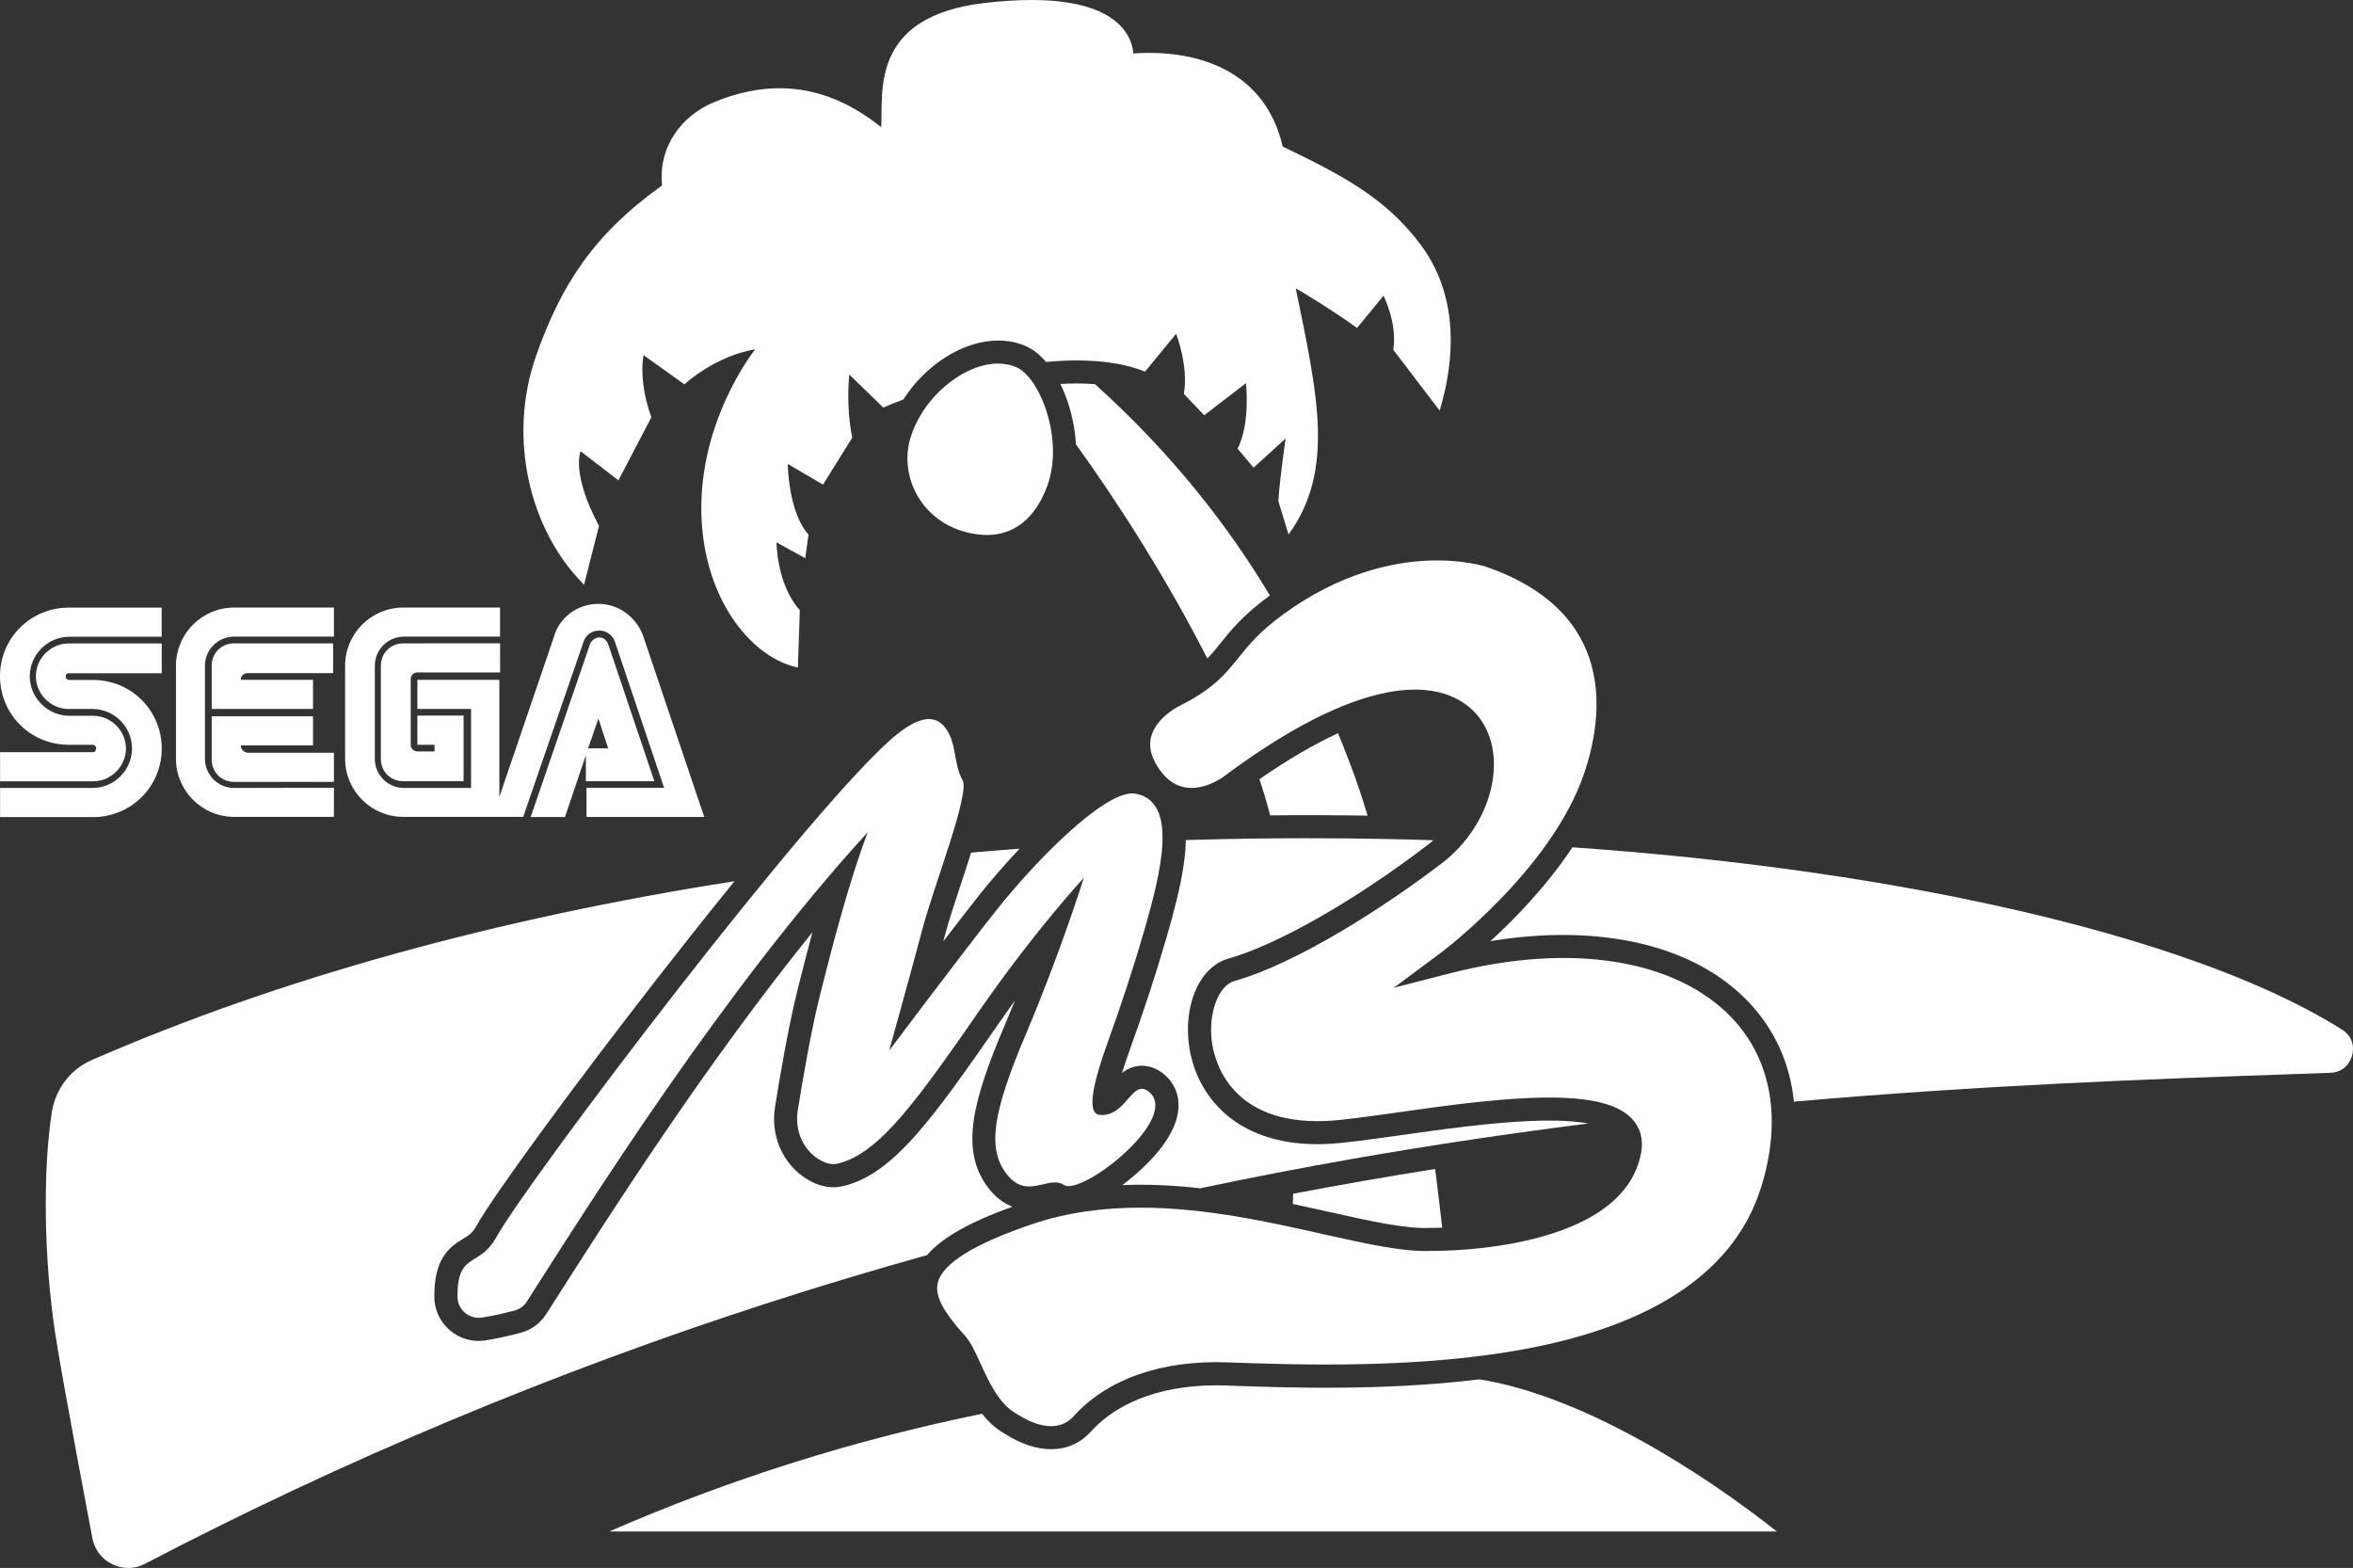 <?xml version="1.0" encoding="utf-8"?>
<!-- Generator: Adobe Illustrator 25.4.1, SVG Export Plug-In . SVG Version: 6.00 Build 0)  -->
<svg version="1.1" id="Layer_1" xmlns="http://www.w3.org/2000/svg" xmlns:xlink="http://www.w3.org/1999/xlink" x="0px" y="0px"
	 viewBox="0 0 3239.9 2159" style="enable-background:new 0 0 3239.9 2159;" xml:space="preserve">
<rect x="0" y="0" width="3239.9" height="2159" fill="#333333" stroke="none"/>
<style type="text/css">
	.st0{fill:#FFFFFF;}
	.st1{fill:#AA9644;}
	.st2{fill:#199A40;}
	.st3{fill:#F4134B;}
	.st4{fill:#D4BF7C;}
	.st5{fill:url(#SVGID_1_);stroke:#000000;stroke-width:30.002;stroke-miterlimit:10;}
	
		.st6{fill:url(#SVGID_00000047767590976435158750000001829988801776791226_);stroke:#000000;stroke-width:30.002;stroke-miterlimit:10;}
	.st7{fill:url(#SVGID_00000072239476993401030550000017925246478252065977_);}
	.st8{fill:#034693;}
	
		.st9{fill:url(#SVGID_00000044889463413033458260000000171608980064199057_);stroke:#000000;stroke-width:30.002;stroke-miterlimit:10;}
	
		.st10{fill:url(#SVGID_00000058567876262837861440000009002089849497367730_);stroke:#000000;stroke-width:30.002;stroke-miterlimit:10;}
	.st11{fill:url(#SVGID_00000017503710024352669140000017776337390834324647_);}
	
		.st12{fill:url(#SVGID_00000059308745294858371550000016020731999474394035_);stroke:#000000;stroke-width:31.537;stroke-miterlimit:10;}
	
		.st13{fill:url(#SVGID_00000154411296615529814020000015870097269901398701_);stroke:#000000;stroke-width:31.537;stroke-miterlimit:10;}
	.st14{fill:url(#SVGID_00000095323104814355507140000005542755724194848657_);}
	
		.st15{fill:url(#SVGID_00000145780261170375534450000003848126838907701153_);stroke:#000000;stroke-width:31.537;stroke-miterlimit:10;}
	
		.st16{fill:url(#SVGID_00000140001374726788329420000014805444538196432290_);stroke:#000000;stroke-width:31.537;stroke-miterlimit:10;}
	.st17{fill:url(#SVGID_00000142878313632799164480000004441281303416675485_);}
	.st18{fill:#FFFFFF;stroke:#000000;stroke-width:30.002;stroke-miterlimit:10;}
	.st19{fill:#FFFFFF;stroke:#000000;stroke-width:31.537;stroke-miterlimit:10;}
	
		.st20{fill:url(#SVGID_00000064323732453773031580000017231152642434250423_);stroke:#000000;stroke-width:18.814;stroke-miterlimit:10;}
	
		.st21{fill:url(#SVGID_00000059988801881527474100000008415771350257645440_);stroke:#000000;stroke-width:18.814;stroke-miterlimit:10;}
	.st22{fill:url(#SVGID_00000129921565995091482860000009809198031902512311_);}
	.st23{fill:#FFFFFF;stroke:#000000;stroke-width:18.814;stroke-miterlimit:10;}
	
		.st24{fill:url(#SVGID_00000092425488218389110730000014413962032022065318_);stroke:#000000;stroke-width:18.814;stroke-miterlimit:10;}
	
		.st25{fill:url(#SVGID_00000032622989014415425870000000991802978400822429_);stroke:#000000;stroke-width:18.814;stroke-miterlimit:10;}
	.st26{fill:url(#SVGID_00000147203923307201461210000006564021234719062163_);}
</style>
<g>
	<g>
		<g>
			<path class="st0" d="M1555.8,1445c-4.6,12.8-8.1,23.4-10.9,32.3c7.3-5.5,16.4-9.8,27.7-9.8c0,0,0,0,0,0c7.8,0,19.7,2.3,31.7,13
				c18.5,16.6,23.4,41.2,13.3,67.5c-12.6,33-45.5,62.6-64,77.4c-2.5,2-5.3,4.2-8.3,6.4c26.8-1.1,54.8-0.4,84.3,2.1
				c7.8,0.7,15.5,1.4,23.1,2.3c69.2-14.6,138.9-28.1,209.1-40.4c111.3-19.5,220-35.5,325.3-48.8c-17.7-3.2-42.7-4.9-78.3-3.5
				c-57.2,2.3-122.8,11.5-180.6,19.7c-42.6,6-79.5,11.2-103.1,12.1c-3.7,0.1-7.3,0.2-10.9,0.2c-114.6,0-166.4-68-176.6-133.2
				c-4.1-26.5-1.6-53.3,7.3-75.5c9.8-24.5,26.2-41.1,46.4-46.8c67.5-19,175.5-80.7,275.3-157.2c2.4-1.9,4.8-3.8,7-5.8
				c-25-0.8-50-1.5-75.2-1.9c-33.5-0.6-67-0.9-100.3-0.9c-55.4,0-110.6,0.9-165.3,2.5c-0.2,10.1-1.1,21.1-2.8,33
				c-4.6,32.5-14.2,68-23.9,101.6C1591.8,1340.5,1575.4,1390.8,1555.8,1445z"/>
			<path class="st0" d="M629.9,1785.4c0,16.4,13.5,29.2,29.3,29.2c1.6,0,3.1-0.1,4.7-0.4c15.1-2.4,29.2-5.6,44.4-9.6
				c7-1.8,13.2-6.2,17.1-12.4c89.7-140.5,271.7-429.9,469.3-646.2c-24.6,65.6-46.4,147.5-65.6,224c-12.8,51.3-24.4,119.9-30.7,159.4
				c-4.1,25.7,6.3,52.4,28.2,66.4c6.6,4.2,13.8,7.1,21,7.1c2,0,4-0.2,6-0.7c57.4-13.7,109.3-87.4,196.7-213.1
				c76.6-110.1,142-180.3,142-180.3s-33.1,105.5-79.6,214.8c-46.4,109.3-52.9,157.2-27.7,191.6c10.7,14.6,21.6,18.5,32.1,18.5
				c12.6,0,24.6-5.6,35.4-5.6c4.4,0,8.5,0.9,12.4,3.5c1.6,1.1,3.8,1.6,6.4,1.6c35.3,0,150.5-94.3,111.6-129.1
				c-3.8-3.4-7.3-4.9-10.5-4.9c-16.1,0-26.5,36.1-54.7,36.1c-1.3,0-2.6-0.1-4-0.2c-19.5-2.3-5.7-52.2,11.9-100.9
				c18.1-50.1,34.8-100.7,49.6-151.8c24-83,47.7-179.1-12.1-189.6c-1.3-0.2-2.7-0.3-4.2-0.3c-41.5,0-132.9,92.8-186.4,160.1
				c-46,57.9-148.2,194-148.2,194s27.3-97.7,45.8-167.3c15.8-59.7,65.6-186.4,55.3-204.9c-11.3-20.4-8.8-44.3-18.4-63.5
				c-6.5-13-15.4-20.8-28-20.8c-11.3,0-25.5,6.3-43.7,20.8c-109.3,87.4-507.6,613-551.8,692.5
				C659.9,1746.4,629.8,1722.5,629.9,1785.4z"/>
			<path class="st0" d="M1399.7,505.7c-7.9-3.4-16.4-5.1-25.3-5.1c-47.3,0-104.1,45.9-121,103.2c-15.6,52.9,16,116.2,82.1,130.2
				c8.3,1.8,16.1,2.6,23.3,2.6c46.5,0,70.7-34,82.9-66.7C1465.9,605.9,1431.8,519.7,1399.7,505.7z"/>
			<path class="st0" d="M1301.2,1287.4c-0.8,2.9-1.6,5.9-2.4,8.9c18.6-24.2,36.2-47,49.2-63.4c17-21.4,36.4-43.6,55.9-64.3
				c-22.3,1.7-44.6,3.4-66.7,5.4c-3.9,12.3-8.3,25.9-13.4,41.1C1314.7,1242.7,1306.1,1268.8,1301.2,1287.4z"/>
			<path class="st0" d="M1374.5,468.9C1374.5,468.9,1374.5,468.9,1374.5,468.9c13.5,0,26.3,2.6,38,7.7c9.8,4.3,19.3,11.8,27.9,21.8
				c14.9-1.4,29-2.1,42.3-2.1c38,0,69.7,5.6,94,15.4l42.7-52.1c0,0,17.4,44.1,10.7,82.8l28,29.4l57.4-44.1c0,0,6.7,54.1-11.4,90.2
				l22,26l44.1-40.1c0,0-8,54.1-10,86.1l14,46.1c64.1-88.1,40.1-192.3,10-338.6c0,0,0,0,0,0c2,0,57,33.9,84.3,54.2
				c11.8-14.1,36.5-44.5,36.5-44.5s19.4,38.4,13.4,74.5l63.9,83.8c13.6-45.7,35.6-145.2-25.8-228c-49.4-66.6-112.9-98.2-190.3-135.6
				c-24.1-103.7-113.6-129-183.8-129c-7.5,0-14.9,0.3-21.9,0.8C1558.4,46.2,1534.4,0,1420.4,0c-19.1,0-40.8,1.3-65.4,4.2
				c-157.6,18.7-138.9,122.9-141.6,171c-36.2-29-82.5-53.7-140-53.7c-27.3,0-57.2,5.6-89.7,19c-45.4,18.7-77.5,61.4-72.1,114.9
				C818.1,322.1,772.7,391.5,738,490.4c-39.3,111.9-9.1,239.8,66.2,314.7l20.6-81c-38.7-72.1-25.4-102.8-25.4-102.8l52.1,40.1
				l45.4-86.8c-18.7-52.1-10.7-85.5-10.7-85.5l56.1,40.1c49.4-42.7,97.5-48.1,97.5-48.1S957,583.9,966.4,721.4
				c7.6,111.2,72.1,185.6,132.2,197.7l2.7-78.8c-32.1-36.1-32.1-93.5-32.1-93.5l39.5,21.8l4.6-32.5c-28-30.7-28.6-97.3-28.6-97.3
				l48.5,28.5l40.3-64.7c-9.3-45.4-4-86.8-4-86.8l46.7,45.4c7.3-3.2,16.8-7.1,27.7-11.2C1274.2,502.6,1325.8,468.9,1374.5,468.9z"/>
			<path class="st0" d="M1680.4,885.8c14.8-18.4,31.5-39.2,68.1-65.9c-55.5-92.6-131.9-192.8-240.8-290.9c-8-0.6-16.4-1-25-1
				c-7.3,0-14.9,0.3-22.7,0.7c4.7,9.5,8.8,19.9,12.2,31c3.8,12.4,8.1,30.8,9.3,52.1c58.7,81.2,126.6,188.1,180.9,294.9
				C1668.9,900.1,1674.4,893.3,1680.4,885.8z"/>
			<path class="st0" d="M1842.4,1009.6c-33.2,15.3-69.6,36.5-108.3,63.4c5.7,17,10.7,33.6,14.8,49.7c44.6-0.4,89.3-0.3,134.2,0.4
				c-7.4-24.5-15.1-47.7-23.3-69.1C1854.5,1039.8,1848.7,1025,1842.4,1009.6z"/>
			<path class="st0" d="M1688.5,1907.8c-80.6-2.9-146.8,19.6-186.5,63.5c-14.6,16.1-33.5,24.2-54.6,24.2c-19.6,0-41.1-6.9-63.1-20.8
				l-0.5-0.3c-12.7-7.1-22.9-16.8-31.5-27.7c-174,35.5-346.9,89.4-513.4,162.1h1607.7c-105.1-83.1-267.6-186.8-409.6-209.5
				C1904,1915.7,1768,1910.7,1688.5,1907.8z"/>
			<path class="st0" d="M1997.5,1340l-78.2,20l64.8-48.2c1.5-1.1,152-114.3,197-246.4c27.1-79.5,45.6-222.2-134.5-284.9
				c-0.2-0.1-33.1-11-83.6-8.4c-46.6,2.4-118.3,17.1-195.5,73.4c-33.3,24.3-48.1,42.6-62.3,60.3c-18,22.4-35.1,43.6-83.9,67.6
				c-1.3,0.7-29.5,16-36.2,40.7c-3.5,12.8-0.7,26.2,8.4,40.9c10.3,16.6,23,26.3,37.6,29.1c26,4.9,51.2-12.9,51.4-13
				c88.7-66.4,165.7-106.1,228.9-117.9c75.4-14.1,110.9,15.8,125.4,34.9c41.1,54.2,17.3,147.6-50.8,200
				c-78,59.8-199.7,138.3-286,162.6c-23.1,6.5-37.2,46.3-30.9,86.8c4.1,26.1,27.3,110.8,155,106.1c22-0.8,58.1-5.9,99.9-11.8
				c58.6-8.3,125-17.7,183.8-20c73.4-2.9,117.5,6.1,138.9,28.3c11.9,12.4,16.4,28.8,13,47.3c-24.9,135.1-271.4,135.2-288.3,135
				c-37.8,2-89.5-9.6-149.4-23c-75.7-17-163.2-36.5-251.8-36.5c-50.2,0-100.7,6.3-149.6,22.9c-79,26.9-122.5,53.8-129.2,80
				c-4.6,17.7,6.5,39.5,37.1,73.2c8.2,9,14.4,22.7,21.6,38.5c11.4,24.9,25.5,55.9,49.5,69.2l0,0c0.3,0.2,0.9,0.5,1.8,1.1
				c18.8,11.9,53.8,28,77.1,2.1c46.1-51,121.1-77.3,211.2-74c94.6,3.4,270.6,9.9,423.1-20.9c172.2-34.7,277.3-108.8,312.1-220.1
				c29-92.6,14.7-175.4-40.1-233.2C2307.8,1320.7,2163,1297.5,1997.5,1340z"/>
			<path class="st0" d="M3224.8,1417.7c-115.4-72.6-298.9-135.6-530.7-182.2c-161.5-32.4-341-55.7-529-68.8
				c-35.4,53.5-79.6,98.8-112.9,129.2c150.7-24.8,280.8,5.1,355.7,84.1c35.9,37.8,56.8,84.5,62.2,136.9
				c259.4-22.8,491-31,681.9-37.7c19.3-0.7,38.2-1.3,56.7-2c17.6-0.6,27-12.8,30-23.9C3241.8,1442.2,3239.7,1427.1,3224.8,1417.7z"
				/>
			<path class="st0" d="M1359.6,1634.1c-37.7-51.2-20.6-117.8,24-222.8c4.8-11.3,9.5-22.6,14-33.7c-6.9,9.6-14,19.5-21.1,29.8
				c-90.8,130.5-145.5,209.2-215.4,225.8c-4.4,1-8.9,1.6-13.4,1.6c-12.7,0-25.5-4.1-38.1-12.1c-32-20.5-48.7-59-42.5-98.1
				c6-37.7,17.9-109,31.2-162.2c6.3-25.3,13.1-51.9,20.3-78.7c-147.7,182.7-278.1,387.1-354.5,506.9c-4.2,6.5-8.2,12.8-12,18.8
				c-8.3,12.9-21,22.2-35.9,26c-17.9,4.6-32.5,7.8-47.3,10.2c-3.2,0.5-6.5,0.8-9.8,0.8c-33.6,0-61-27.3-61.1-60.9
				c-0.1-51.2,18.7-67,39.7-79.8c7.9-4.8,12.7-7.8,18.3-17.7c23.3-41.9,134.9-194.5,254.2-347.4c28.1-36.1,63.7-81.1,101.1-127.2
				c-326.6,51-627.6,134-884.9,246.2c-29.5,12.8-50,39.8-55.1,72.1c-12.5,81-10.7,202.7,4.5,302.9c10.1,66.4,51,281.1,51.4,283.3
				c3,15.9,13,29,27.5,36c14.4,7,30.7,6.8,44.8-0.6c273.9-143,563.4-264.2,860.6-360.1c71.1-22.9,143.3-44.6,216.4-65
				c20.3-23.8,58.3-45.3,117.5-66.7C1381,1656.7,1369.5,1647.5,1359.6,1634.1z"/>
			<path class="st0" d="M1780.2,1657.8c16.7,3.6,33,7.2,48.7,10.7c57.8,12.9,107.7,24.1,141.2,22.2l0.6,0l0.6,0
				c0.2,0,5.5,0.1,14.5-0.2c-2.9-25.7-6.1-52.8-9.7-80.9c-64.1,10.2-129.3,21.5-195.5,34.1
				C1780.4,1648.4,1780.3,1653.1,1780.2,1657.8z"/>
		</g>
	</g>
	<g>
		<g>
			<g>
				<g>
					<g>
						<g>
							<g>
								<path class="st0" d="M128.3,1035.7H0.1v40.1h128.2c24.6,0,45.1-20.5,45.1-45.1c0-24.6-20.5-45.1-45.1-45.1H95.4
									c-29.8,0-54.4-24.6-54.4-54.4s24.6-54.4,54.4-54.4h127.2v-40.1H94.4c-52.3,0-94.4,42-94.4,94.4c0,52.4,42,94.4,94.4,94.4
									h32.9c3.1,0,5.1,2.1,5.1,5.1C132.4,1033.6,130.4,1035.7,128.3,1035.7z"/>
								<path class="st0" d="M94.5,927h128.2v-41H94.5c-24.6,0-45.1,20.5-45.1,45.1s20.5,45.1,45.1,45.1h32.9
									c29.8,0,54.4,24.6,54.4,54.4c0,29.7-24.6,54.4-54.4,54.4H0.1v40.1h128.2c52.3,0,94.4-42,94.4-94.4c0-52.4-42-94.4-94.4-94.4
									H95.5c-3.1,0-5.1-2.1-5.1-5.1C90.4,929,92.4,927,94.5,927z"/>
							</g>
							<g>
								<path class="st0" d="M555.2,885.9c-17.5,0-30.8,13.4-30.8,30.8v128.2c0,17.5,13.4,30.8,30.8,30.8h83.1v-90.3h-63.6v40.1
									h23.6v9.2h-23.6c-5.1,0-9.2-4.1-9.2-9.2v-90.4c0-5.1,4.1-9.2,9.2-9.2h113.9v-40.1L555.2,885.9L555.2,885.9z"/>
								<path class="st0" d="M807.6,1075.7H901l-63.6-188.8c-2.1-5.1-6.2-9.2-12.3-9.2c-5.1,0-10.3,4.1-12.3,8.2l-82.1,239.1h47.2
									l28.8-85.2v35.9H807.6z M824,989.5l13.4,41h-27.7L824,989.5z"/>
								<path class="st0" d="M886.6,878.7c-8.2-26.7-32.9-47.2-62.6-47.2s-54.4,19.5-61.5,46.1l-74.9,219.6V936.1H574.7v40.1h73.9
									V1085h-92.4c-22.6,0-40.1-18.5-40.1-40.1V916.7c0-22.6,18.5-40.1,40.1-40.1h132.3v-40H555.2c-44.1,0-80,35.9-80,80v128.2
									c0,44.1,35.9,80,80,80h165.2l83.1-241.1c3.1-9.2,11.3-15.4,21.6-15.4s18.5,6.2,21.6,15.4l67.7,201.1H807.6v40.1h162.1l0,0
									L886.6,878.7z"/>
							</g>
							<g>
								<path class="st0" d="M322.3,1085c-22.6,0-40.1-18.5-40.1-40.1V916.7c0-22.6,18.5-40.1,40.1-40.1h137.5v-40H322.3
									c-44.1,0-80,35.9-80,80v128.2c0,44.1,35.9,80,80,80h137.5v-40.1L322.3,1085L322.3,1085z"/>
								<path class="st0" d="M331.5,1026.4h99.5v-40.1H291.5v59.5c0,17.5,13.4,30.8,30.8,30.8h137.5v-40.1H340.8
									C335.6,1035.7,331.5,1031.6,331.5,1026.4z"/>
								<path class="st0" d="M431,936.1h-99.5c0-5.1,4.1-9.2,9.2-9.2h118v-41H322.3c-17.5,0-30.8,13.4-30.8,30.8v59.5H431V936.1z"/>
							</g>
						</g>
					</g>
				</g>
			</g>
		</g>
	</g>
</g>
</svg>
